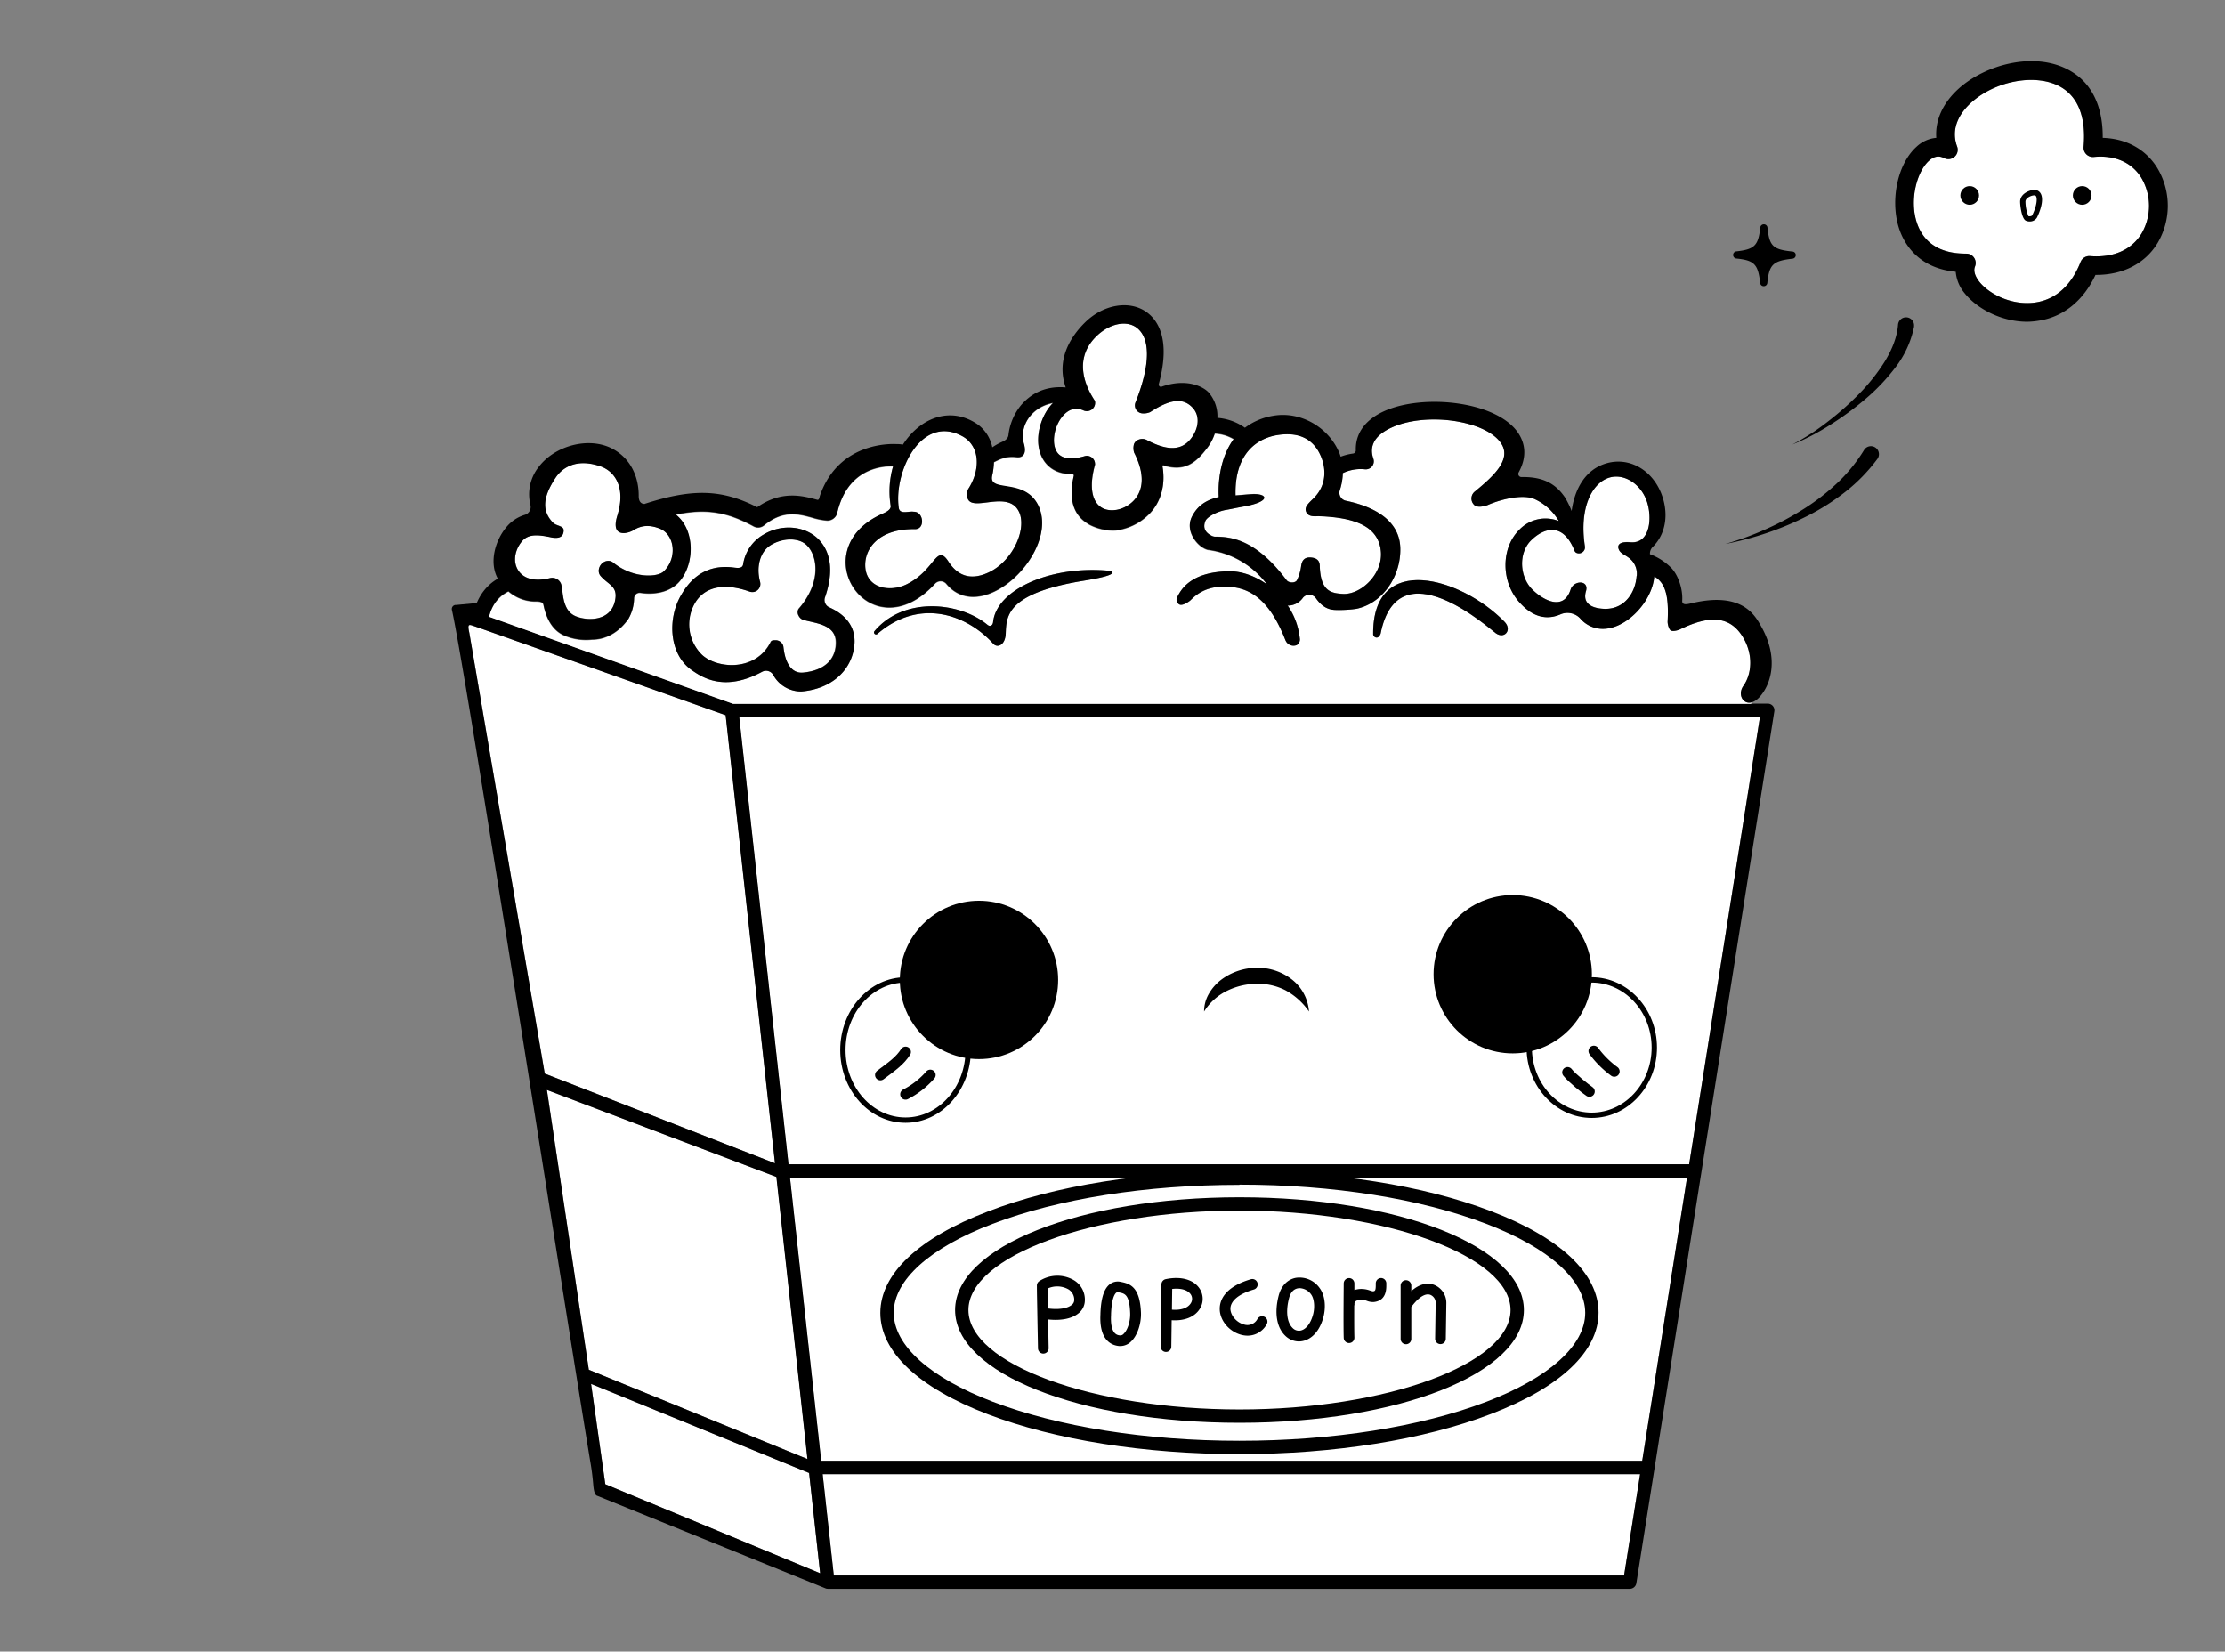 <svg xmlns="http://www.w3.org/2000/svg" viewBox="0 0 834 619">
	<rect x="0" y="0" width="834" height="619" fill="#808080" stroke="none"/>
	<g>
		<path d="M671.92,94.28c-7.37-.75-8.69-2-9.42-9a1.34,1.34,0,0,0-1.35-1.21h0a1.32,1.32,0,0,0-1.34,1.21c-.73,6.76-2.15,8.18-8.95,8.93a1.35,1.35,0,0,0,0,2.69c6.72.68,8.13,2.14,8.91,9.17a1.32,1.32,0,0,0,1.34,1.2h0a1.34,1.34,0,0,0,1.34-1.21c.71-6.93,2.12-8.29,9.46-9.1a1.34,1.34,0,0,0,1.2-1.35A1.32,1.32,0,0,0,671.92,94.28Z"/>
		<g>
			<path d="M671.82,166.61a85.23,85.23,0,0,0,13.31-8.6,109.84,109.84,0,0,0,11.79-10.46,71.46,71.46,0,0,0,9.6-12.14c2.64-4.33,4.58-9,4.93-13.7a3,3,0,0,1,6,.46,2.89,2.89,0,0,1,0,.29h0a36.93,36.93,0,0,1-7.15,15.46A75.22,75.22,0,0,1,699,149.74a111.78,111.78,0,0,1-13,9.5A86.25,86.25,0,0,1,671.82,166.61Z"/>
			<path d="M646.65,203.88A109.49,109.49,0,0,0,662,198.29a107.86,107.86,0,0,0,14.27-7.65,82.39,82.39,0,0,0,12.61-9.82,59.93,59.93,0,0,0,9.83-12.15v0a3,3,0,1,1,5.14,3.12,1.88,1.88,0,0,1-.16.23,65.08,65.08,0,0,1-11.86,12.21,85.77,85.77,0,0,1-14.07,9,116.45,116.45,0,0,1-31.09,10.64Z"/>
		</g>
		<g>
			<path d="M728.71,59.27c-1.26-.64-3.21-1.24-5.68,1-4.77,4.31-7.57,15.6-4.17,24.25,2.76,7,9,10.65,18.15,10.55h0a3.5,3.5,0,0,1,3.25,4.81c-.85,2.09.63,4.44,1.58,5.66,3.71,4.73,12.34,9.08,21,7.84,7.61-1.09,13.5-6.34,17-15.18A3.49,3.49,0,0,1,783.47,96c8.71.67,15.57-2.36,19.3-8.55a20.61,20.61,0,0,0-.18-20.9c-3.62-5.75-9.94-8.49-17.78-7.73A3.51,3.51,0,0,1,781,55c1-11.34-2.21-19.24-9.41-22.85-9.09-4.57-23.75-1.76-32.68,6.26-3.21,2.88-8.17,8.86-5.32,16.5a3.5,3.5,0,0,1-4.87,4.34Z" fill="#fff"/>
			<path d="M759.88,120.59c-9.92,0-19-5.06-23.5-10.73a14.47,14.47,0,0,1-3.31-8c-13.35-1.26-18.69-9.64-20.73-14.83-4.17-10.63-1.43-25.29,6-32a12.3,12.3,0,0,1,7.44-3.37c-.47-6.59,2.45-13.1,8.45-18.49,9.71-8.71,27.51-13.83,40.5-7.31,11.36,5.7,13.53,17.38,13.44,25.81,8.7.24,16,4.17,20.35,11.11a27.46,27.46,0,0,1,.25,28.25c-4.66,7.73-13,12-23,12h-.31c-4.6,9.79-12.18,15.87-21.55,17.21A28.8,28.8,0,0,1,759.88,120.59ZM737.06,95.07a3.5,3.5,0,0,1,3.25,4.81c-.85,2.09.63,4.44,1.58,5.66,3.71,4.73,12.34,9.08,21,7.84,7.61-1.09,13.5-6.34,17-15.18A3.49,3.49,0,0,1,783.47,96c8.71.67,15.57-2.36,19.3-8.55a20.61,20.61,0,0,0-.18-20.9c-3.62-5.75-9.94-8.49-17.78-7.73A3.51,3.51,0,0,1,781,55c1-11.34-2.21-19.24-9.41-22.85-9.09-4.57-23.75-1.76-32.68,6.26-3.21,2.88-8.17,8.86-5.32,16.5a3.5,3.5,0,0,1-4.87,4.34c-1.26-.64-3.21-1.24-5.68,1-4.77,4.31-7.57,15.6-4.17,24.25,2.76,7,9,10.65,18.15,10.55Z"/>
			<circle cx="738.31" cy="73.25" r="3.5"/>
			<circle cx="780.48" cy="73.25" r="3.5"/>
			<path d="M760.75,83a3.18,3.18,0,0,1-1.39-.29c-1.68-.78-2.26-6.48-2.14-7.5h0c.14-1.13.84-2.69,3.44-3.67,2.12-.8,3.29-.18,3.89.48,1.74,1.91.62,6.14-1,9.47A3.06,3.06,0,0,1,760.75,83ZM760.3,81c.49.16,1.29,0,1.45-.33,1.73-3.54,2-6.46,1.33-7.24-.36-.39-1.23-.14-1.71,0-1.33.5-2.06,1.19-2.16,2A14.73,14.73,0,0,0,760.3,81Zm0,0Z"/>
		</g>
	</g>
	<g>
		<g>
			<g>
				<polygon points="303.28 552.07 221.55 518.68 226.89 556.29 226.89 556.29 307.42 589.66 303.28 552.07 303.28 552.07" fill="#fff"/>
				<polygon points="308.36 552.5 308.36 552.5 312.54 590.51 312.54 590.51 608.75 590.51 608.75 590.51 614.77 552.5 614.77 552.5 308.36 552.5" fill="#fff"/>
				<polygon points="293.26 461.09 291.06 441.1 291.05 441.1 205.01 408.51 220.71 513.39 220.71 513.39 302.7 546.84 293.26 461.09" fill="#fff"/>
				<path d="M290.49,436,272,268.05h0s-90.19-32-94.27-33.39c-2-.69-2.59-.95-1.8,2.55l28.27,165.17h0L290.49,436Z" fill="#fff"/>
				<polygon points="296.11 441.36 296.11 441.36 307.81 547.5 307.81 547.5 615.56 547.5 615.56 547.5 632.36 441.36 632.36 441.36 296.11 441.36" fill="#fff"/>
				<polygon points="277.1 268.72 277.1 268.72 295.56 436.36 295.56 436.36 633.15 436.36 633.15 436.36 659.69 268.72 659.69 268.72 277.1 268.72" fill="#fff"/>
			</g>
			<path d="M664.52,264.59a2.53,2.53,0,0,0-1.91-.87H274.74L178.8,229.48l1.57-3.63-9.37.89a1.55,1.55,0,0,0-.61.06h0a1.54,1.54,0,0,0-1,1.8c4.85,20.73,43.48,268.72,52.08,320.45.41,2.5.7,5,.91,7.53.29,3.36.91,3.92,1.68,4.12l85.63,34.72h.06a2.79,2.79,0,0,0,.58.07H610.89a2.5,2.5,0,0,0,2.47-2.11l51.72-326.79A2.51,2.51,0,0,0,664.52,264.59ZM204.19,402.38,175.92,237.21c-.79-3.5-.19-3.24,1.8-2.55,4.08,1.42,94.27,33.39,94.27,33.39h0L290.49,436h0l-86.3-33.61Zm16.52,111h0L205,408.51l86,32.59h0l2.21,20,9.44,85.75Zm6.18,42.9h0l-5.34-37.61,81.73,33.39h0l4.14,37.59Zm381.86,34.22H312.54l-4.18-38H614.77Zm6.81-43H307.81l-11.7-106.14H632.36Zm17.59-111.14H295.56L277.09,268.72h382.6Z"/>
		</g>
		<g>
			<path d="M464.58,545c-35.58,0-69.07-5.31-94.3-14.94-26-9.93-40.3-23.43-40.3-38s14.31-28.09,40.3-38C395.51,444.33,429,439,464.58,439s69.08,5.3,94.31,14.94c26,9.93,40.3,23.43,40.3,38s-14.31,28.09-40.3,38C533.66,539.64,500.17,545,464.58,545Zm0-100.92c-35,0-67.84,5.19-92.52,14.61C348.49,467.64,335,479.8,335,492s13.51,24.34,37.08,33.35C396.74,534.76,429.6,540,464.58,540s67.85-5.19,92.53-14.61c23.56-9,37.08-21.16,37.08-33.35s-13.52-24.35-37.08-33.35C532.43,449.22,499.58,444,464.58,444Z"/>
			<path d="M464.58,533.26C404.8,533.26,358,514.69,358,491s46.83-42.27,106.61-42.27S571.2,467.29,571.2,491,524.37,533.26,464.58,533.26Zm0-79.54C409.5,453.72,363,470.79,363,491s46.53,37.27,101.61,37.27S566.2,511.19,566.2,491,519.67,453.72,464.58,453.72Z"/>
			<g>
				<path d="M474.1,493.61a2,2,0,0,0-2.75.69,4.22,4.22,0,0,1-5.1,2.1c-2.77-.75-5-3.38-5.05-5.86,0-3,3.17-5.62,8.77-7.24a2,2,0,1,0-1.11-3.85c-10.2,3-11.69,8.23-11.66,11.12,0,4.29,3.47,8.46,8,9.69a9.28,9.28,0,0,0,2.46.34,8.17,8.17,0,0,0,7.13-4.25A2,2,0,0,0,474.1,493.61Z"/>
				<path d="M420.32,480.48l-.28-.06a4.92,4.92,0,0,0-4.09.92c-2.8,2.2-3.32,7.29-3.47,10.93l0,.33h0c-.52,9.74,4.16,11.63,7,11.89l.49,0a5.74,5.74,0,0,0,4-1.7c2.33-2.2,3.85-6.65,3.7-10.82C427.29,482.62,423.83,481.16,420.32,480.48Zm.86,19.43a1.64,1.64,0,0,1-1.36.59c-.93-.08-3.76-.34-3.36-7.69v-.38c.24-5.76,1.33-7.45,1.95-7.94a.91.91,0,0,1,.83-.15l.3.06c2.05.4,3.83.75,4.08,7.74C423.74,495.14,422.69,498.48,421.18,499.91Z"/>
				<path d="M402,479.52a12.34,12.34,0,0,0-12.51.68,2,2,0,0,0-.83,1.64c0,2.78.1,6.56.16,10.27,0,0,0,.06,0,.08.12,6.63.25,13,.25,13.13a2,2,0,0,0,2,2h0a2,2,0,0,0,2-2c0-.09-.1-5.08-.21-10.8,4.79.52,8.82-.26,11.28-2.21a6.2,6.2,0,0,0,2.49-4.66A8.45,8.45,0,0,0,402,479.52Zm-.33,9.58c-1.7,1.35-4.95,1.81-8.87,1.3-.05-2.67-.1-5.29-.12-7.47a8.57,8.57,0,0,1,7.43.11,4.52,4.52,0,0,1,2.54,4.36A2.28,2.28,0,0,1,401.68,489.1Z"/>
				<path d="M436.94,479.42a2,2,0,0,0-1.59,1.93l-.3,23.35a2,2,0,0,0,2,2h0a2,2,0,0,0,2-2l.13-9.89c4.72.31,8.54-1.17,10.47-4.15a7,7,0,0,0-.11-7.87C447.26,479.52,442.55,478.24,436.94,479.42Zm9.34,9.12c-1.14,1.77-3.72,2.59-7,2.32l.1-7.78c3.23-.37,5.76.35,6.92,2A3,3,0,0,1,446.28,488.54Z"/>
				<path d="M485.73,478.92c-3.13.58-5.46,3-6.41,6.54-1.69,6.43-.84,11.92,2.34,15.07a7.36,7.36,0,0,0,5.2,2.23,7.13,7.13,0,0,0,1.93-.27c3.41-.94,6.07-4.2,7.29-8.94.78-3,.88-7.58-1.36-10.69A9.23,9.23,0,0,0,485.73,478.92Zm6.48,13.63c-.84,3.27-2.52,5.54-4.48,6.08a3.24,3.24,0,0,1-3.25-.94c-2.11-2.09-2.59-6.28-1.29-11.21.55-2.08,1.68-3.33,3.27-3.62a3.35,3.35,0,0,1,.71-.07,5.55,5.55,0,0,1,4.31,2.4C492.75,487,492.81,490.24,492.21,492.55Z"/>
				<path d="M517.77,479a2,2,0,0,0-2.09,1.92v.69c0,2.25-.34,2.29-1.07,2.36a5.3,5.3,0,0,1-1-.26,9.52,9.52,0,0,0-3.65-.62,9.75,9.75,0,0,0-2.29.4c0-1.48,0-2.43,0-2.47a2,2,0,0,0-2-2h0a2,2,0,0,0-2,2c0,.64-.16,15.79,0,20.41a2,2,0,0,0,2,1.93h.07a2,2,0,0,0,1.93-2.07c-.08-2.29-.08-7.4-.06-11.91a2.08,2.08,0,0,0,.08-.83c0-.81.87-1.33,2.49-1.42a6.15,6.15,0,0,1,2.18.42,6.18,6.18,0,0,0,2.55.44c4.75-.46,4.73-4.9,4.72-6.36,0-.19,0-.36,0-.51A2,2,0,0,0,517.77,479Z"/>
				<path d="M537.31,481.46c-2-.66-4.9-.58-8.31,2.43v-2.08a2,2,0,1,0-4,0v20a2,2,0,0,0,4,0V489.85c1.69-2.28,4.55-5.41,7.07-4.59a3.24,3.24,0,0,1,2.06,3.2l-.2,13.3a2,2,0,0,0,2,2h0a2,2,0,0,0,2-2l.2-13.3A7.25,7.25,0,0,0,537.31,481.46Z"/>
			</g>
		</g>
		<g>
			<path d="M451.33,379.11a13.21,13.21,0,0,1,1.73-6.54,17.73,17.73,0,0,1,4.61-5.31,22.38,22.38,0,0,1,13.3-4.54,20.82,20.82,0,0,1,13.41,4.48,16.77,16.77,0,0,1,6.27,11.91,25.39,25.39,0,0,0-8.9-8,22.79,22.79,0,0,0-10.71-2.4,25.86,25.86,0,0,0-10.84,2.51A21,21,0,0,0,451.33,379.11Z"/>
			<g>
				<g>
					<g>
						<path d="M330,402.9c4.72-3.52,7.31-5.35,9.45-8.64" fill="none" stroke="#000" stroke-linecap="round" stroke-linejoin="round" stroke-width="4"/>
						<path d="M339.43,410.14a31.3,31.3,0,0,0,9.28-7.24" fill="none" stroke="#000" stroke-linecap="round" stroke-linejoin="round" stroke-width="4"/>
					</g>
					<path d="M339.43,420.82c-13.51,0-24.49-12.23-24.49-27.28s11-27.28,24.49-27.28,24.49,12.24,24.49,27.28S352.93,420.82,339.43,420.82Zm0-52.56c-12.41,0-22.49,11.34-22.49,25.28s10.08,25.28,22.49,25.28,22.49-11.34,22.49-25.28S351.83,368.26,339.43,368.26Z"/>
					<circle cx="366.96" cy="367.27" r="29.67"/>
				</g>
				<g>
					<g>
						<path d="M587.56,401.92c1.63,2.12,6.9,6.32,8.21,7.16" fill="none" stroke="#000" stroke-linecap="round" stroke-linejoin="round" stroke-width="4"/>
						<path d="M597.42,393.92a35.51,35.51,0,0,0,7.67,7.64" fill="none" stroke="#000" stroke-linecap="round" stroke-linejoin="round" stroke-width="4"/>
					</g>
					<path d="M596.64,419c-13.47,0-24.44-11.83-24.44-26.37s11-26.37,24.44-26.37,24.45,11.83,24.45,26.37S610.12,419,596.64,419Zm0-50.74c-12.37,0-22.44,10.94-22.44,24.37S584.27,417,596.64,417s22.45-10.93,22.45-24.37S609,368.26,596.64,368.26Z"/>
					<circle cx="567.02" cy="365.13" r="29.67"/>
				</g>
			</g>
		</g>
		<g>
			<path d="M657,263.09c-3.5,1.36-5.89-2.71-3.49-6.08,3.14-4.42,3.82-11.94-.47-18.64-4.65-7.26-11.94-8.07-23.3-2.51-.79.39-2.76.9-3.5.41s-1.21-2.49-1.16-3.37c.35-6.9-.15-12.21-2.92-15.19A8.91,8.91,0,0,0,620.1,216c-.76,9-9.52,18.64-17.9,19.57a14.18,14.18,0,0,1-1.43.08,11.1,11.1,0,0,1-8.47-3.93,6.55,6.55,0,0,0-7.45-1.47c-7.78,3.33-13.16-2.22-15.21-4.44-7-7.56-7.17-20.38-.11-27.32A13.52,13.52,0,0,1,584,195.18c.09,0,.17,0,.25,0a20.25,20.25,0,0,0-9-8.12c-4.29-2-12.47,0-17.37,2.12-1.45.64-4.34,1.2-5.35,0a3.32,3.32,0,0,1,.35-5c6.45-5.32,13.69-11.63,10-17.71-5.34-8.83-28.13-12.29-41.36-6.18-9,4.15-7.38,9.65-6.71,11.66a3,3,0,0,1-3.17,3.93,15.44,15.44,0,0,0-8.29,1.43,23.23,23.23,0,0,1-1.13,6.42,3.05,3.05,0,0,0,2.29,3.95c9.15,1.89,20.13,6.57,20.38,17.79.24,10.65-6.73,20.74-16.51,22.71a46.55,46.55,0,0,1-7.43.43c-2.48,0-5.11-.73-7.68-4.4a3.07,3.07,0,0,0-4.88-.18,6.92,6.92,0,0,1-4.9,2.9,5.59,5.59,0,0,1-.82,0,26.71,26.71,0,0,1,4.55,12.3,2.44,2.44,0,0,1-1.2,2.56,3.23,3.23,0,0,1-4.08-1.63,2.72,2.72,0,0,1-.12-.25c-4.91-12.51-11.06-18.57-19.14-19.75-10.75-1.57-15.08,3.63-16.6,5-1.35,1-3.09,1.92-4,1.41a2,2,0,0,1-.8-2.71c1-1.94,4.32-9.75,19.87-9.71,4.41,0,9.36,1.79,13.77,4.89a32.92,32.92,0,0,0-22.16-12.84c-3.58-.79-8.84-6.79-6-12.41,2.27-4.54,5.95-6.4,10.05-7.34,0,0-1.14-12.59,5.6-21.74a15.18,15.18,0,0,0-7.08-2.1,18.22,18.22,0,0,1-2.8,5.35c-4.06,5.29-8.18,9.13-16.38,6.6-.29-.09-.48.07-.43.37,1.21,6.83-.55,13.75-5.39,18.25A21.13,21.13,0,0,1,418,198.94a19.52,19.52,0,0,1-9.69-2.19c-2.54-1.53-8.83-5.37-5.85-18.24a.56.56,0,0,0-.59-.73c-6.17.12-9.26-2.95-10.68-5.15-4-6.15-1.71-15.48,2.67-20.59.27-.32.56-.61.84-.89-7.77,1.39-12.85,8.39-10.9,15.37,1,3.58-.29,5-2.39,5v0c-4.05-.57-6.27.52-8.88,1.84a25.46,25.46,0,0,1-.64,5c-1.53,6.61,12,.66,17.24,11.15,8.32,17.05-20.93,45.87-34.48,29.38a2.82,2.82,0,0,0-4.12-.08c-24.36,26.53-50.05-12.61-19.9-26.07,1.32-.59,3.26-1.43,3.23-2.88a33.88,33.88,0,0,1,.89-15c-4.28-.11-17.07.87-20.93,17.38a3.78,3.78,0,0,1-3.75,3,24.48,24.48,0,0,1-5.65-1.1c-5.11-1.39-10.9-3-18.06,2.9a3.51,3.51,0,0,1-3.9.36c-9.89-5.4-17.86-6.77-29.16-4.39,7.26,5.71,7,18.3,1.55,24.84-3.76,4.47-9.82,5.2-14.74,4.49a2.09,2.09,0,0,0-2.46,2.1,16,16,0,0,1-2.2,7.75c-3.09,4.31-7.75,7.64-13.53,7.64a20.71,20.71,0,0,1-10.3-1.48c-4.71-1.93-6.94-6.71-7.94-11.58-.27-1.33-2.24-1.17-3.6-1.22a15.55,15.55,0,0,1-9.52-3.77,13.65,13.65,0,0,0-7.23,9.39l91.46,32.64H656.3A4.85,4.85,0,0,1,657,263.09ZM320,243.53c-1.55,8.21-8.65,14.76-19.66,15.64a11.91,11.91,0,0,1-10.45-6.11,3.1,3.1,0,0,0-4.18-1.3c-14.32,7.76-22.64,2-26.33-.54-8.67-5.95-9.28-19.42-4-28.3,2.05-3.46,7.3-11.73,19.37-10.24,1.67.21,3.55.49,3.81-1.17a15.58,15.58,0,0,1,7.52-11.08c6.54-4,15-3.5,20.21,1.19,3.21,2.92,7.4,9.49,2.94,22.29a3,3,0,0,0,1.63,3.73C321.45,232.39,320.62,240.29,320,243.53Zm83.55-25.43c-26.39,4.81-26.32,13.06-26.57,19.31-.17,4.46-3.15,5.55-4.68,3.85-9.78-10.86-27.52-17.43-43.44-3.66a.76.76,0,0,1-1.07-1.07c11.25-13.28,32.28-10.76,42.36-2.35,1,.81,2,.22,2.1-1.05,1.31-12.44,22.3-21.5,44.24-19.14C419.7,215.74,406.82,217.5,403.55,218.1Zm157.12,19.22c-2.15-1.51-36.72-32.73-43.19.24-.9,2.33-2.6,1.33-2.77.29-.36-31.34,33.15-21.38,49.26-4.78C566.87,236.06,564,239.65,560.67,237.32Z" fill="#fff"/>
			<path d="M362.59,186.43a4.38,4.38,0,0,1,.37-3.23c3.56-5.47,4.83-13.18.08-18a10.41,10.41,0,0,0-2.53-1.83c-15.18-8.08-25.48,13.29-23.64,26.81.29,2.8,3.65,1.28,5.62,1.6,3.76-.11,4.43,6.65.41,6.51-13.14-.17-18.55,6.89-18.59,13.37,0,8.74,9.08,10.54,15.64,7.26,10.64-5.31,11-15.47,15.56-8.47,4,6.16,9.21,6.77,15,4.1,8.53-3.94,14.06-15.05,11.79-21.94C378.64,182.66,364.05,192.61,362.59,186.43Z" fill="#fff"/>
			<path d="M247.11,198c-3.56-1.35-6.66-1.21-9.77.75a8.08,8.08,0,0,1-3.16,1c-2.92.18-4.25-1.71-2.78-6.46,3.5-11.26-1.46-16.86-6.2-18.52-8.87-3.11-14.3.25-16.95,4.28-4.55,6.9-5.41,12.29-.88,16.86,1.21,1.22,3.95,1.09,3.93,2.8,0,2.1-1.25,3.36-4.8,2.62-4.69-1-8.37-1.34-10.75,1.42-2.65,3.06-3.62,7.49-1.55,10.88s6.3,4.42,12,3a3.42,3.42,0,0,1,.83-.1,3.56,3.56,0,0,1,3.49,3c.07.31.26,1.58.29,1.9.44,4,1.28,8,5.07,9.52,4.49,1.84,13.72,1.94,14.83-6.76.59-4.57-2.64-5.05-5.5-8.29a3,3,0,0,1-.74-2.41c.44-2.87,3.49-4.2,5.35-2.7,7.55,6.1,16.66,5.53,18.91,3.39C254,209.25,253,200.25,247.11,198Z" fill="#fff"/>
			<path d="M431.15,154.46a6.18,6.18,0,0,1-3.16.45,3,3,0,0,1-2.34-4.1c5.79-14.46,5.61-24.53.08-28.24-3.94-2.65-10-1.09-14.68,3.4-10.18,9.86-2.21,21.78-.68,24.19a.7.7,0,0,1,.11.37,3.11,3.11,0,0,1-4.29,3.32c-2.89-1.3-5.52-.59-7.82,2.09-3.3,3.85-4.33,10.13-2.19,13.44S403,172,406.57,171a3.05,3.05,0,0,1,3.9,2.88.85.85,0,0,1,0,.32c-2.22,7.92-1.31,13.79,2.48,16.08,3.2,1.92,8.15,1,11.52-2.13,2.25-2.09,6.26-7.41.68-18.44a5.5,5.5,0,0,1-.09-3.14c.66-1.93,3.2-2.47,4.77-1.63,7.87,4.19,13.13,4,16.64-.56,2.9-3.78,3.45-8.48.61-11.53C443.76,149.27,439.12,149.19,431.15,154.46Z" fill="#fff"/>
			<path d="M489.52,191.6c-.48-1.44.44-2.56,2.62-4.64,5.68-5.41,4.6-12.08,3.06-15.81-2.95-7.13-8.87-9.31-16.34-8.13-8.05,1.27-16.17,7.34-15.73,22.63,0,0,5.81-.54,7-.52,5.64.09,5.46,3.06-4.11,4.71-2.21.38-4.68.93-6.14,1.18a14.71,14.71,0,0,0-2.54.62c-3.08,1.06-5.13,2.55-5.55,3.66-1.22,3.19.83,4.7,2.45,5.5a3.19,3.19,0,0,0,1.17.32l1.13,0c5.11.18,14.38,1.15,25.69,16.26.88,1.17,3.34,1.19,3.94,0a17.09,17.09,0,0,0,1.51-5c.23-1.7.76-3.8,3.9-3.45,2,.23,3.06,1.14,3.12,3.06.26,9.69,4.32,10.31,8.67,10.57,6.94.4,15.74-8,14.08-17.05-1.42-7.71-8.36-11.53-23.16-12.13C493.19,193.38,490.3,194,489.52,191.6Z" fill="#fff"/>
			<path d="M603.46,178.93c-6.45,1.75-11.61,11-9.36,25.8a2.27,2.27,0,0,1-2.83,2.57,1.44,1.44,0,0,1-1-.78c-4.39-11.17-11.59-8.7-16.34-4s-4.43,13.52.47,18.41c4,4,11.71,8.26,14.36,0,1.14-3.52,7-3.63,5.75.62-1.64,5.5,3.76,6.63,7.36,6.63,7.25,0,11.23-6.24,11.62-12.31a7.4,7.4,0,0,0-3.24-7.08c-1.57-1.14-3.14-1.57-3.59-3.36-.34-1.41.69-2.56,4.5-2.24,7.87.67,8.3-10.29,5.79-16.3S608.67,177.5,603.46,178.93Z" fill="#fff"/>
			<path d="M301.29,232.36a3,3,0,0,1-2-1.65,2.45,2.45,0,0,1,0-2.56c8.86-10.14,7-20.21,2.88-24-3.19-2.9-9.08-2.49-13.33.11s-5.47,8.39-4,13.79a2.85,2.85,0,0,1,0,1.56,3,3,0,0,1-3.93,2.08c-9.55-3.38-16.82-1.87-20.46,4.26a15.92,15.92,0,0,0,2.76,19.56c5.85,5.24,20.19,6.11,25.63-5,.29-.59,1.16-.59,1.8-.59a3,3,0,0,1,2.51,1.32,2.88,2.88,0,0,1,.47,1.36c.68,6.17,3.21,9.88,7.43,9.45,9-.91,12.28-5.86,12.14-11.45C313.12,234.16,306.2,233.65,301.29,232.36Z" fill="#fff"/>
		</g>
		<g>
			<path d="M310.85,227.64a3,3,0,0,1-1.63-3.73c4.46-12.8.27-19.37-2.94-22.29-5.17-4.69-13.67-5.2-20.21-1.19a15.58,15.58,0,0,0-7.52,11.08c-.26,1.66-2.14,1.38-3.81,1.17-12.07-1.49-17.32,6.78-19.37,10.24-5.27,8.88-4.66,22.35,4,28.3,3.69,2.53,12,8.3,26.33.54a3.1,3.1,0,0,1,4.18,1.3,11.91,11.91,0,0,0,10.45,6.11c11-.88,18.11-7.43,19.66-15.64C320.62,240.29,321.45,232.39,310.85,227.64Zm-9.72,24.45c-4.22.43-6.75-3.28-7.43-9.45a2.88,2.88,0,0,0-.47-1.36,3,3,0,0,0-2.51-1.32c-.64,0-1.51,0-1.8.59-5.44,11.1-19.78,10.23-25.63,5A15.92,15.92,0,0,1,260.53,226c3.64-6.13,10.91-7.64,20.46-4.26a3,3,0,0,0,3.93-2.08,2.85,2.85,0,0,0,0-1.56c-1.45-5.4-.19-11.21,4-13.79s10.14-3,13.33-.11c4.13,3.76,6,13.83-2.88,24a2.45,2.45,0,0,0,0,2.56,3,3,0,0,0,2,1.65c4.91,1.29,11.83,1.8,12,8.28C313.41,246.23,310.13,251.18,301.13,252.09Z"/>
			<path d="M514.71,237.85c.17,1,1.87,2,2.77-.29,6.47-33,41-1.75,43.19-.24,3.3,2.33,6.2-1.26,3.3-4.25C547.86,216.47,514.35,206.51,514.71,237.85Z"/>
			<path d="M660.28,235c-2.24-4-6.87-13.39-25.86-9-1.93.45-4,1.06-3.87-.92.26-4.44-1.53-9.47-4-12.13a21.93,21.93,0,0,0-8.09-5.24,3.48,3.48,0,0,1,1-2.68c5.58-5.5,5.9-13.7,3.08-20.46-3.66-8.74-12-13.22-20.13-11-8.41,2.29-12.25,10.08-13.31,17.94a34.1,34.1,0,0,0-2.53-5.13c-3-4.33-7.18-7.76-16.25-7.59a1.18,1.18,0,0,1-1.08-1.73c3.29-6,2.26-10.8.2-14.2-7.53-12.47-35.93-15.54-50.84-8.65-7,3.23-10.6,8.4-10.39,14.59a1.2,1.2,0,0,1-1,1.18,21.19,21.19,0,0,0-4.68,1.18c-.15-.45-.29-.9-.48-1.35-4-9.67-14.51-15.73-24.67-14a24,24,0,0,0-10.74,4.51,20.5,20.5,0,0,0-10.32-3.71,13.6,13.6,0,0,0-3.29-9.53c-2.05-2.21-8.31-5.42-17.6-2.16a.83.83,0,0,1-1.08-1c4.74-17.31-.75-24.39-4.9-27.17-6.33-4.25-15.82-2.6-22.56,3.92-5.41,5.24-11.14,13.93-7.43,24.53-8.77-.72-13.79,3.28-16.7,6.61A21.42,21.42,0,0,0,378,163.08c-.16,1.27-1.19,2-2.36,2.52a22.08,22.08,0,0,0-3.69,2.06,14.12,14.12,0,0,0-5.32-8.48c-10.33-7.22-21.79-2.53-28.19,7.46a11.37,11.37,0,0,0-2.34-.19c-.21,0-21.35-1.74-28.72,19.2-.28.81-.28,1.88-1.1,1.65h0c-5.35-1.46-13.26-3.62-22.39,2.76a.14.14,0,0,1-.14,0c-13.21-6.69-24.09-7-41.73-1.34-.13,0-.25.1-.37.15-1.65,0-2.25-1.26-2.24-3,.06-6.71-2.74-14.18-10.32-17.92-8.54-4.2-21-1-27.13,7a16.55,16.55,0,0,0-3.13,14.33,3.08,3.08,0,0,1-2.1,3.68,14.3,14.3,0,0,0-6.71,4.35c-4.54,5.26-6.75,13.6-3.42,19.57-8.84,5.06-9.56,15.31-9.59,15.8l6,.37c0-.36.67-8.18,7.58-11.44a15.55,15.55,0,0,0,9.52,3.77c1.36,0,3.33-.11,3.6,1.22,1,4.87,3.23,9.65,7.94,11.58a20.71,20.71,0,0,0,10.3,1.48c5.78,0,10.44-3.33,13.53-7.64a16,16,0,0,0,2.2-7.75,2.09,2.09,0,0,1,2.46-2.1c4.92.71,11,0,14.74-4.49,5.49-6.54,5.71-19.13-1.55-24.84,11.3-2.38,19.27-1,29.16,4.39a3.51,3.51,0,0,0,3.9-.36c7.16-5.87,12.95-4.29,18.06-2.9a24.48,24.48,0,0,0,5.65,1.1,3.78,3.78,0,0,0,3.75-3c3.86-16.51,16.65-17.49,20.93-17.38a33.88,33.88,0,0,0-.89,15c0,1.45-1.91,2.29-3.23,2.88-30.15,13.46-4.46,52.6,19.9,26.07a2.82,2.82,0,0,1,4.12.08c13.55,16.49,42.8-12.33,34.48-29.38-5.25-10.49-18.77-4.54-17.24-11.15a25.46,25.46,0,0,0,.64-5c2.61-1.32,4.83-2.41,8.88-1.84v0c2.1,0,3.39-1.41,2.39-5-1.95-7,3.13-14,10.9-15.37-.28.28-.57.57-.84.89-4.38,5.11-6.65,14.44-2.67,20.59,1.42,2.2,4.51,5.27,10.68,5.15a.56.56,0,0,1,.59.73c-3,12.87,3.31,16.71,5.85,18.24a19.52,19.52,0,0,0,9.69,2.19,21.13,21.13,0,0,0,12.32-5.77c4.84-4.5,6.6-11.42,5.39-18.25-.05-.3.14-.46.43-.37,8.2,2.53,12.32-1.31,16.38-6.6a18.22,18.22,0,0,0,2.8-5.35,15.18,15.18,0,0,1,7.08,2.1c-6.74,9.15-5.58,21.74-5.6,21.74-4.1.94-7.78,2.8-10.05,7.34-2.81,5.62,2.45,11.62,6,12.41A32.92,32.92,0,0,1,474.89,219c-4.41-3.1-9.36-4.88-13.77-4.89-15.55,0-18.83,7.77-19.87,9.71a2,2,0,0,0,.8,2.71c.95.51,2.69-.39,4-1.41,1.52-1.35,5.85-6.55,16.6-5,8.08,1.18,14.23,7.24,19.14,19.75a2.72,2.72,0,0,0,.12.25A3.23,3.23,0,0,0,486,241.8a2.44,2.44,0,0,0,1.2-2.56,26.71,26.71,0,0,0-4.55-12.3,5.59,5.59,0,0,0,.82,0,6.92,6.92,0,0,0,4.9-2.9,3.07,3.07,0,0,1,4.88.18c2.57,3.67,5.2,4.4,7.68,4.4a46.55,46.55,0,0,0,7.43-.43c9.78-2,16.75-12.06,16.51-22.71-.25-11.22-11.23-15.9-20.38-17.79a3.05,3.05,0,0,1-2.29-3.95,23.23,23.23,0,0,0,1.13-6.42,15.44,15.44,0,0,1,8.29-1.43,3,3,0,0,0,3.17-3.93c-.67-2-2.27-7.51,6.71-11.66,13.23-6.11,36-2.65,41.36,6.18,3.67,6.08-3.57,12.39-10,17.71a3.32,3.32,0,0,0-.35,5c1,1.22,3.9.66,5.35,0,4.9-2.12,13.08-4.07,17.37-2.12a20.25,20.25,0,0,1,9,8.12c-.08,0-.16,0-.25,0a13.52,13.52,0,0,0-14.47,3.35c-7.06,6.94-6.85,19.76.11,27.32,2.05,2.22,7.43,7.77,15.21,4.44a6.55,6.55,0,0,1,7.45,1.47,11.1,11.1,0,0,0,8.47,3.93,14.18,14.18,0,0,0,1.43-.08c8.38-.93,17.14-10.57,17.9-19.57a8.91,8.91,0,0,1,2.08,1.67c2.77,3,3.27,8.29,2.92,15.19-.05.88.43,2.89,1.16,3.37s2.71,0,3.5-.41c11.36-5.56,18.65-4.75,23.3,2.51,4.29,6.7,3.61,14.22.47,18.64-3,4.19,1.41,9.44,6.16,4.08C664,256.2,666.69,246.53,660.28,235ZM248.7,214.23c-2.25,2.14-11.36,2.71-18.91-3.39-1.86-1.5-4.91-.17-5.35,2.7a3,3,0,0,0,.74,2.41c2.86,3.24,6.09,3.72,5.5,8.29-1.11,8.7-10.34,8.6-14.83,6.76-3.79-1.55-4.63-5.54-5.07-9.52,0-.32-.22-1.59-.29-1.9a3.56,3.56,0,0,0-3.49-3,3.42,3.42,0,0,0-.83.1c-5.67,1.38-9.92.3-12-3s-1.1-7.82,1.55-10.88c2.38-2.76,6.06-2.39,10.75-1.42,3.55.74,4.79-.52,4.8-2.62,0-1.71-2.72-1.58-3.93-2.8-4.53-4.57-3.67-10,.88-16.86,2.65-4,8.08-7.39,16.95-4.28,4.74,1.66,9.7,7.26,6.2,18.52-1.47,4.75-.14,6.64,2.78,6.46a8.08,8.08,0,0,0,3.16-1c3.11-2,6.21-2.1,9.77-.75C253,200.25,254,209.25,248.7,214.23Zm133.6-21.59c2.27,6.89-3.26,18-11.79,21.94-5.79,2.67-11,2.06-15-4.1-4.57-7-4.92,3.16-15.56,8.47-6.56,3.28-15.68,1.48-15.64-7.26,0-6.48,5.45-13.54,18.59-13.37,4,.14,3.35-6.62-.41-6.51-2-.32-5.33,1.2-5.62-1.6-1.84-13.52,8.46-34.89,23.64-26.81a10.41,10.41,0,0,1,2.53,1.83c4.75,4.79,3.48,12.5-.08,18a4.38,4.38,0,0,0-.37,3.23C364.05,192.61,378.64,182.66,382.3,192.64Zm64.14-28.31c-3.51,4.57-8.77,4.75-16.64.56-1.57-.84-4.11-.3-4.77,1.63a5.5,5.5,0,0,0,.09,3.14c5.58,11,1.57,16.35-.68,18.44-3.37,3.13-8.32,4.05-11.52,2.13-3.79-2.29-4.7-8.16-2.48-16.08a.85.85,0,0,0,0-.32,3.05,3.05,0,0,0-3.9-2.88c-3.59,1.06-8.31,1.64-10.39-1.57s-1.11-9.59,2.19-13.44c2.3-2.68,4.93-3.39,7.82-2.09a3.11,3.11,0,0,0,4.29-3.32.7.7,0,0,0-.11-.37c-1.53-2.41-9.5-14.33.68-24.19,4.64-4.49,10.74-6,14.68-3.4,5.53,3.71,5.71,13.78-.08,28.24a3,3,0,0,0,2.34,4.1,6.18,6.18,0,0,0,3.16-.45c8-5.27,12.61-5.19,15.9-1.66C449.89,155.85,449.34,160.55,446.44,164.33Zm71,41.23c1.66,9-7.14,17.45-14.08,17.05-4.35-.26-8.41-.88-8.67-10.57-.06-1.92-1.1-2.83-3.12-3.06-3.14-.35-3.67,1.75-3.9,3.45a17.09,17.09,0,0,1-1.51,5c-.6,1.19-3.06,1.17-3.94,0-11.31-15.11-20.58-16.08-25.69-16.26l-1.13,0a3.19,3.19,0,0,1-1.17-.32c-1.62-.8-3.67-2.31-2.45-5.5.42-1.11,2.47-2.6,5.55-3.66a14.71,14.71,0,0,1,2.54-.62c1.46-.25,3.93-.8,6.14-1.18,9.57-1.65,9.75-4.62,4.11-4.71-1.22,0-7,.57-7,.52-.44-15.29,7.68-21.36,15.73-22.63,7.47-1.18,13.39,1,16.34,8.13,1.54,3.73,2.62,10.4-3.06,15.81-2.18,2.08-3.1,3.2-2.62,4.64.78,2.35,3.67,1.78,4.8,1.83C509.12,194,516.06,197.85,517.48,205.56Zm96,10.33c-.39,6.07-4.37,12.31-11.62,12.31-3.6,0-9-1.13-7.36-6.63,1.27-4.25-4.61-4.14-5.75-.62-2.65,8.21-10.33,4-14.36,0-4.9-4.89-5.15-13.81-.47-18.41s11.95-7.14,16.34,4a1.44,1.44,0,0,0,1,.78,2.27,2.27,0,0,0,2.83-2.57c-2.25-14.77,2.91-24,9.36-25.8,5.21-1.43,11,2.08,13.51,8s2.08,17-5.79,16.3c-3.81-.32-4.84.83-4.5,2.24.45,1.79,2,2.22,3.59,3.36A7.4,7.4,0,0,1,613.51,215.89Z"/>
			<path d="M416.49,214c-21.94-2.36-42.93,6.7-44.24,19.14-.13,1.27-1.12,1.86-2.1,1.05-10.08-8.41-31.11-10.93-42.36,2.35a.76.76,0,0,0,1.07,1.07c15.92-13.77,33.66-7.2,43.44,3.66,1.53,1.7,4.51.61,4.68-3.85.25-6.25.18-14.5,26.57-19.31C406.82,217.5,419.7,215.74,416.49,214Z"/>
		</g>
	</g>
</svg>

